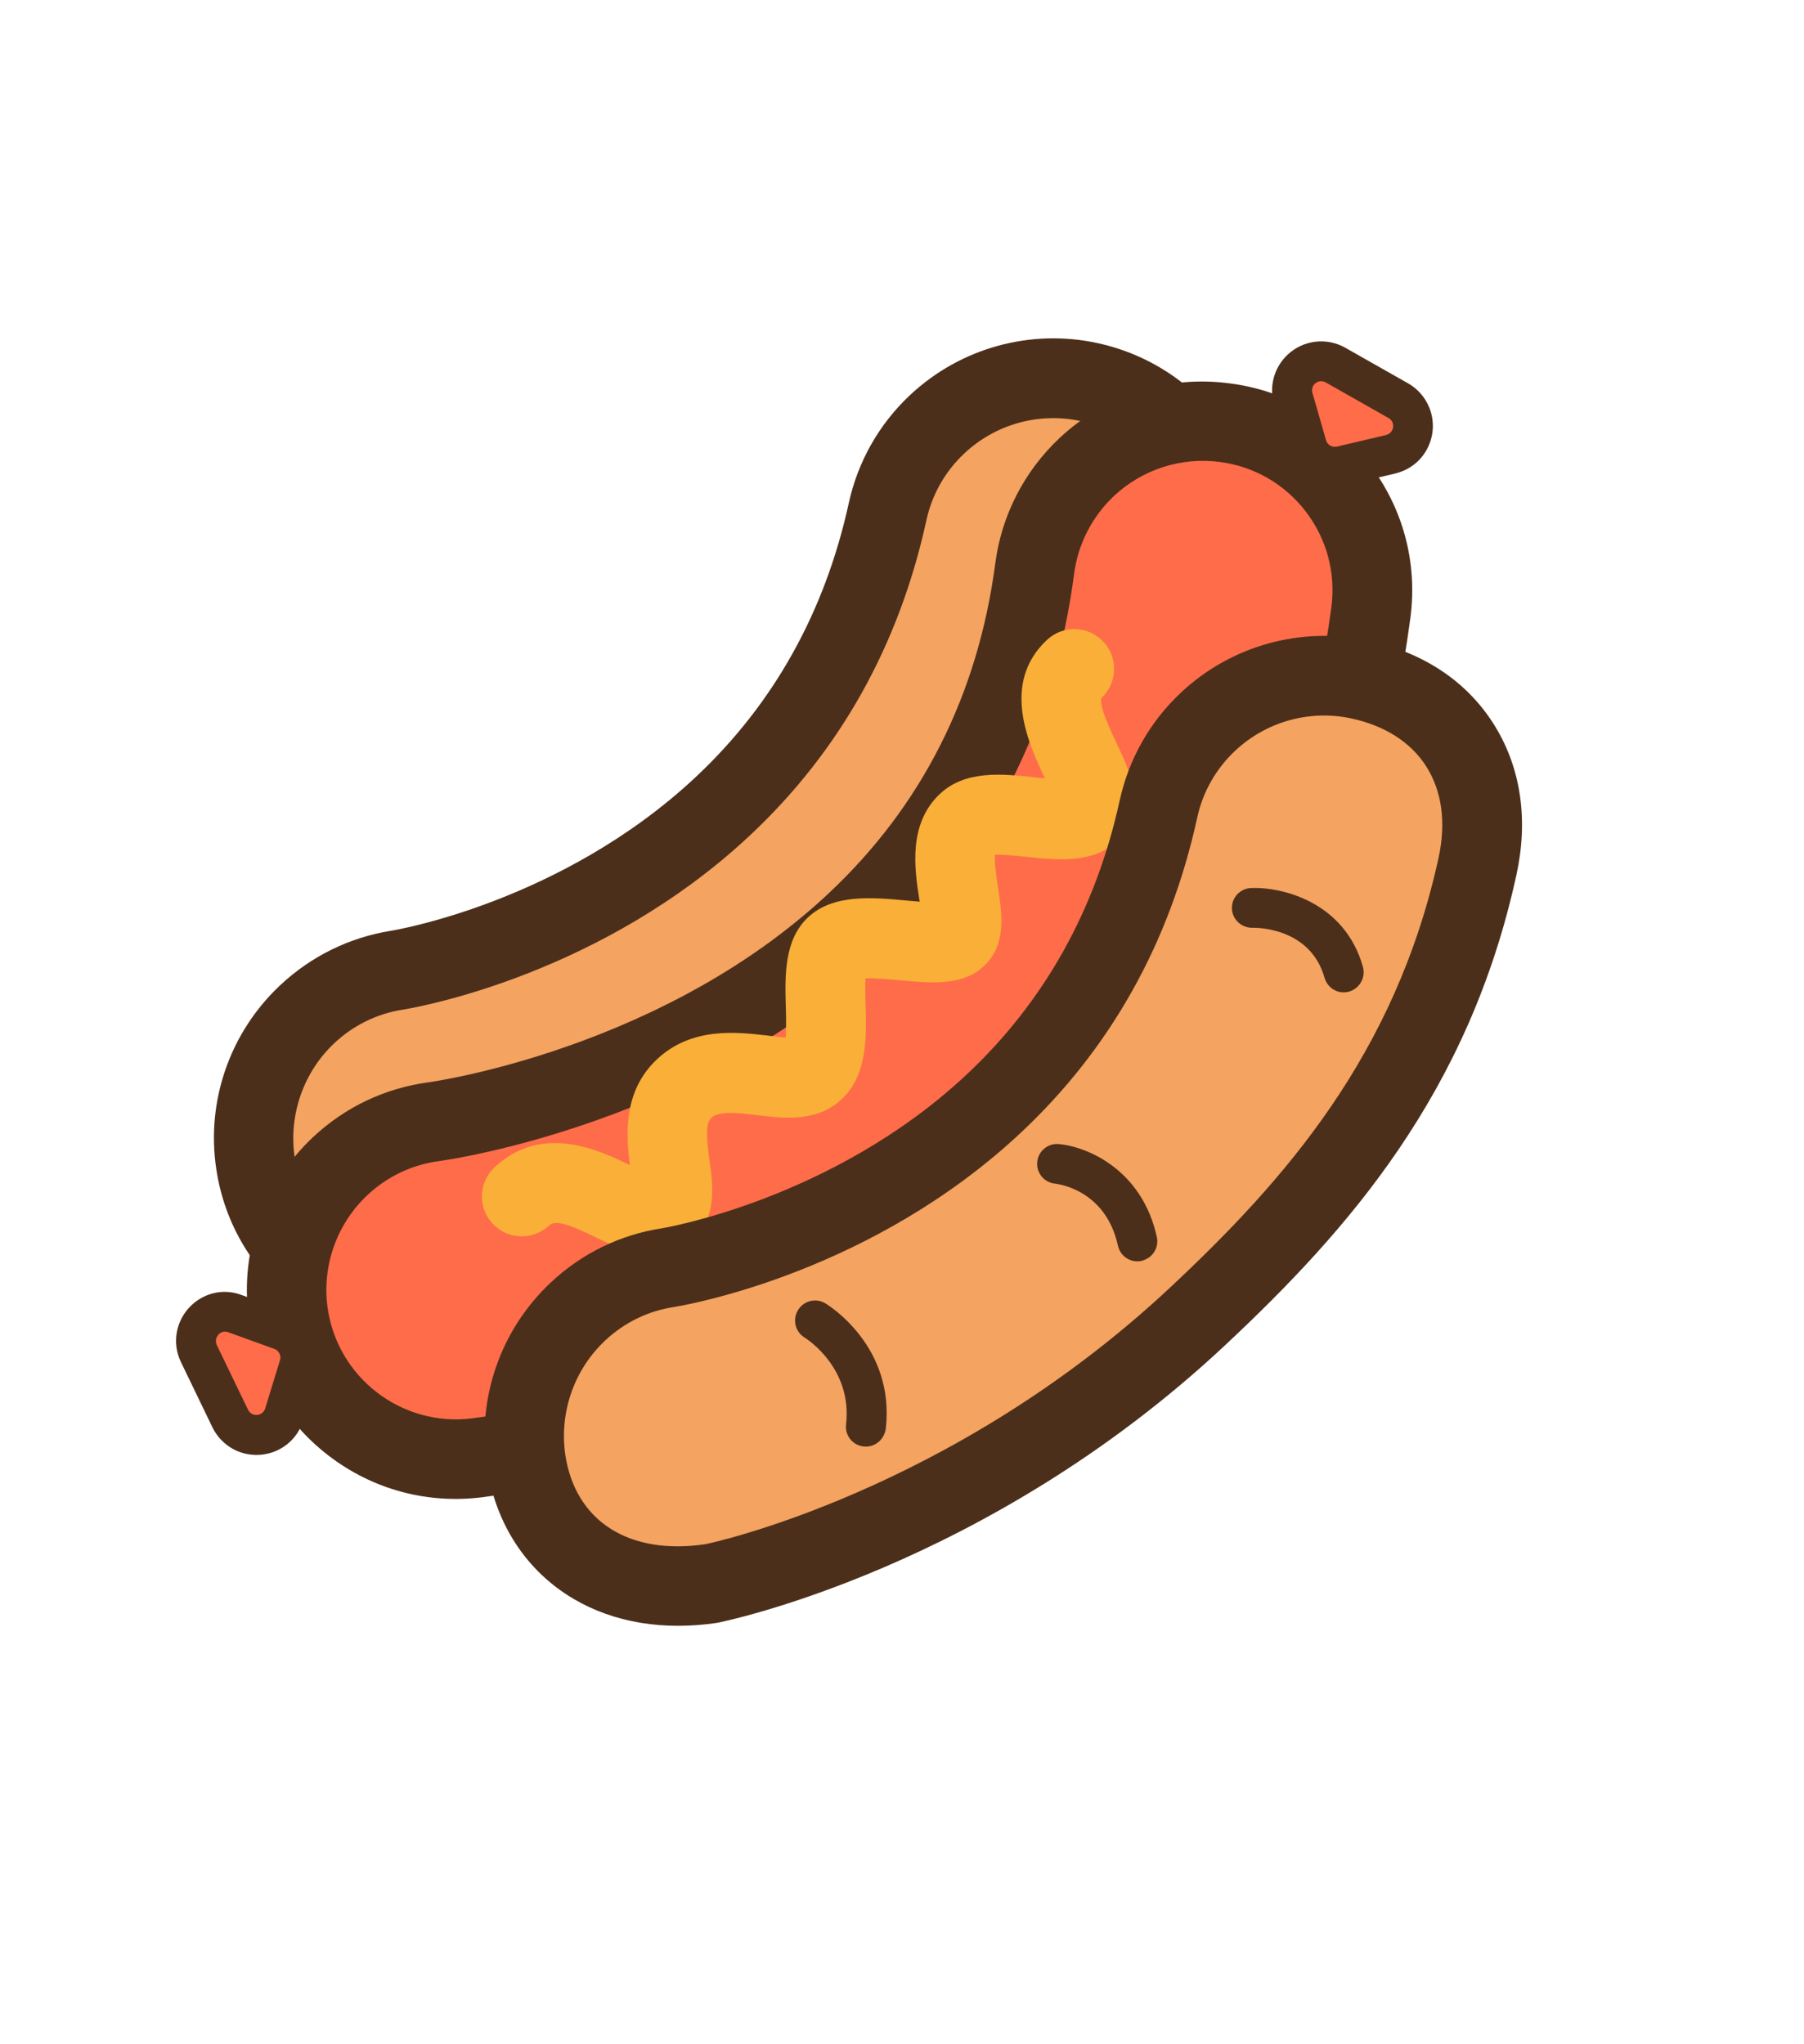 <svg
  width="45"
  height="51"
  viewBox="0 0 51 51"
  fill="none"
  xmlns="http://www.w3.org/2000/svg"
>
<g clip-path="url(#clip0_1_14628)">
<path
      d="M27.058 26.356C20.886 32.135 13.493 33.382 12.672 33.507C11.407 33.694 10.143 33.385 9.116 32.624C8.088 31.863 7.412 30.748 7.226 29.484C6.991 27.927 7.54 26.349 8.691 25.271C9.398 24.609 10.277 24.185 11.238 24.034C11.44 24.002 16.414 23.168 20.439 19.399C22.81 17.18 24.379 14.376 25.102 11.069C25.311 10.116 25.793 9.26 26.505 8.593C27.656 7.515 29.263 7.068 30.801 7.405C32.051 7.673 33.118 8.421 33.81 9.497C34.502 10.573 34.731 11.858 34.456 13.104C33.308 18.376 30.82 22.834 27.058 26.356Z"
      fill="#F4A360"
    />
<path
      d="M27.824 27.175C21.644 32.961 14.257 34.394 12.839 34.623C11.28 34.856 9.72 34.468 8.449 33.53C7.175 32.59 6.346 31.213 6.114 29.652C5.824 27.73 6.501 25.787 7.924 24.454C8.795 23.638 9.875 23.107 11.047 22.918C11.085 22.913 15.853 22.143 19.666 18.573C21.864 16.515 23.321 13.908 23.996 10.822C24.253 9.646 24.853 8.59 25.731 7.767C27.155 6.434 29.139 5.887 31.037 6.303C32.582 6.642 33.903 7.56 34.753 8.888C35.605 10.218 35.89 11.801 35.554 13.344C34.355 18.842 31.754 23.495 27.824 27.175ZM9.457 26.09C8.58 26.912 8.158 28.117 8.329 29.314C8.626 31.314 10.496 32.696 12.497 32.396C12.809 32.35 20.222 31.213 26.284 25.538C29.87 22.18 32.249 17.918 33.354 12.868C33.564 11.914 33.389 10.933 32.861 10.109C32.333 9.284 31.513 8.715 30.555 8.506C29.377 8.25 28.148 8.59 27.266 9.416C26.72 9.927 26.348 10.582 26.19 11.309C25.418 14.845 23.739 17.844 21.201 20.221C17.044 24.113 11.965 25.052 11.399 25.146C10.673 25.256 9.999 25.582 9.457 26.09Z"
      fill="#4C2F1B"
    />
<path
      d="M30.713 29.627C25.28 34.714 18.265 37.189 13.508 37.813C12.24 37.98 10.985 37.642 9.969 36.861C8.954 36.081 8.306 34.956 8.143 33.684C7.946 32.16 8.497 30.617 9.62 29.565C10.352 28.88 11.265 28.445 12.261 28.315C12.339 28.302 14.319 28.029 16.892 27.067C19.77 25.991 22.225 24.518 24.184 22.684C27.022 20.027 28.73 16.658 29.254 12.675C29.399 11.58 29.921 10.559 30.729 9.803C31.78 8.818 33.205 8.361 34.632 8.547C35.896 8.712 37.029 9.36 37.808 10.377C38.588 11.394 38.922 12.648 38.759 13.917C37.937 20.114 35.231 25.398 30.713 29.627Z"
      fill="#FF6C4A"
    />
<path
      d="M31.488 30.454C25.866 35.718 18.591 38.284 13.657 38.931C12.089 39.135 10.536 38.717 9.285 37.754C8.037 36.795 7.236 35.401 7.029 33.831C6.782 31.95 7.465 30.049 8.854 28.748C9.759 27.901 10.885 27.366 12.109 27.203C12.125 27.2 14.021 26.942 16.501 26.018C19.243 24.993 21.57 23.596 23.418 21.867C26.058 19.394 27.646 16.254 28.137 12.532C28.311 11.179 28.958 9.918 29.959 8.981C31.261 7.762 33.018 7.201 34.779 7.442C36.341 7.644 37.732 8.447 38.699 9.702C39.663 10.953 40.08 12.506 39.872 14.073C39.02 20.532 36.199 26.043 31.488 30.454ZM10.39 30.388C9.53 31.194 9.106 32.371 9.256 33.538C9.517 35.544 11.359 36.962 13.363 36.701C17.947 36.101 24.71 33.713 29.948 28.81C34.271 24.762 36.859 19.702 37.638 13.77C37.766 12.8 37.509 11.839 36.914 11.063C36.318 10.286 35.455 9.788 34.483 9.661C33.386 9.52 32.297 9.871 31.495 10.622C30.876 11.202 30.475 11.984 30.366 12.825C29.809 17.072 27.988 20.666 24.953 23.507C22.886 25.442 20.307 26.995 17.286 28.122C14.528 29.15 12.435 29.427 12.414 29.429C11.652 29.53 10.952 29.862 10.39 30.388Z"
      fill="#4C2F1B"
    />
<path
      d="M19.581 31.686C18.709 32.502 17.608 31.958 16.876 31.602C16.11 31.224 15.709 31.076 15.521 31.252C15.065 31.678 14.354 31.655 13.927 31.2C13.501 30.745 13.525 30.033 13.98 29.606C15.312 28.36 16.909 29.105 17.809 29.545C17.701 28.724 17.596 27.466 18.575 26.549C19.562 25.624 20.843 25.782 21.692 25.879C21.846 25.9 22.05 25.926 22.209 25.935C22.232 25.688 22.222 25.308 22.215 25.06C22.19 24.176 22.166 23.173 22.845 22.536C23.553 21.874 24.65 21.971 25.619 22.061C25.734 22.072 25.865 22.084 26.001 22.093C25.998 22.065 25.995 22.046 25.988 22.022C25.857 21.178 25.664 19.897 26.575 19.044C27.291 18.374 28.325 18.477 29.236 18.577C29.325 18.584 29.433 18.595 29.541 18.606C29.533 18.598 29.534 18.59 29.53 18.586C29.092 17.654 28.278 15.928 29.598 14.693C30.053 14.266 30.765 14.289 31.192 14.744C31.618 15.2 31.594 15.912 31.138 16.338C31.065 16.557 31.405 17.28 31.572 17.626C31.955 18.436 32.48 19.549 31.604 20.369C30.904 21.024 29.893 20.922 29.002 20.826C28.751 20.799 28.361 20.759 28.128 20.767C28.109 21.003 28.176 21.435 28.214 21.692C28.331 22.451 28.462 23.311 27.814 23.917C27.21 24.482 26.338 24.399 25.412 24.315C25.141 24.291 24.739 24.254 24.468 24.262C24.453 24.486 24.466 24.796 24.47 25.009C24.497 25.943 24.52 27.001 23.792 27.682C23.097 28.334 22.167 28.222 21.415 28.132C20.882 28.068 20.331 28 20.111 28.206C19.935 28.37 19.979 28.802 20.056 29.397C20.157 30.074 20.284 31.027 19.581 31.686Z"
      fill="#F9AF38"
    />
<path
      d="M33.866 33.812C28.121 39.19 21.468 41.162 20.129 41.367C18.864 41.554 17.712 41.373 16.8 40.84C15.759 40.233 15.078 39.185 14.885 37.889C14.65 36.333 15.198 34.755 16.35 33.677C17.057 33.014 17.935 32.59 18.897 32.438C19.099 32.406 24.073 31.573 28.099 27.803C30.469 25.584 32.038 22.781 32.761 19.474C32.971 18.52 33.453 17.664 34.164 16.998C35.316 15.92 36.922 15.472 38.46 15.809C39.733 16.086 40.722 16.75 41.317 17.722C41.893 18.666 42.055 19.833 41.778 21.098C40.488 26.967 37.216 30.675 33.866 33.812Z"
      fill="#F4A360"
    />
<path
      d="M34.632 34.638C27.852 40.986 20.356 42.469 20.281 42.484C18.77 42.711 17.364 42.481 16.226 41.814C14.882 41.025 14.008 39.691 13.765 38.057C13.475 36.135 14.152 34.191 15.575 32.858C16.45 32.039 17.532 31.511 18.703 31.331C18.745 31.325 23.539 30.529 27.323 26.986C29.522 24.927 30.978 22.32 31.654 19.235C31.911 18.058 32.511 17.002 33.389 16.18C34.812 14.847 36.796 14.3 38.695 14.716C40.275 15.059 41.511 15.897 42.269 17.14C43.002 18.34 43.209 19.794 42.869 21.342C41.525 27.508 38.116 31.376 34.632 34.638ZM17.112 34.499C16.233 35.321 15.81 36.528 15.98 37.726C16.262 39.614 17.784 40.584 19.95 40.26C20.015 40.249 26.879 38.81 33.088 32.997C36.304 29.986 39.448 26.432 40.667 20.863C40.887 19.864 40.766 18.965 40.317 18.264C39.882 17.586 39.154 17.12 38.21 16.915C37.032 16.659 35.803 16.999 34.921 17.825C34.376 18.335 34.004 18.99 33.846 19.718C33.073 23.254 31.394 26.253 28.856 28.63C24.696 32.524 19.62 33.461 19.055 33.555C18.328 33.664 17.654 33.991 17.112 34.499Z"
      fill="#4C2F1B"
    />
<path
      d="M24.86 37.35C24.744 37.458 24.583 37.519 24.413 37.498C24.105 37.465 23.881 37.186 23.919 36.874C24.1 35.272 22.799 34.452 22.746 34.419C22.48 34.255 22.399 33.912 22.559 33.643C22.723 33.377 23.063 33.291 23.332 33.451C23.415 33.5 25.309 34.665 25.041 37C25.018 37.142 24.956 37.26 24.86 37.35ZM32.54 32.108C32.468 32.175 32.378 32.222 32.276 32.25C31.971 32.318 31.672 32.126 31.605 31.822C31.252 30.203 29.847 30.072 29.835 30.068C29.527 30.042 29.296 29.771 29.322 29.462C29.347 29.153 29.618 28.922 29.927 28.948C30.699 29.012 32.282 29.644 32.705 31.579C32.748 31.777 32.68 31.977 32.54 32.108Z"
      fill="#4C2F1B"
    />
<path
      d="M38.371 24.505C38.307 24.565 38.228 24.609 38.142 24.637C37.841 24.724 37.533 24.548 37.446 24.247C37.037 22.801 35.475 22.831 35.409 22.833C35.099 22.838 34.84 22.601 34.827 22.291C34.814 21.981 35.059 21.721 35.369 21.708C36.238 21.674 38.013 22.096 38.532 23.941C38.588 24.152 38.519 24.367 38.371 24.505Z"
      fill="#4C2F1B"
    />
<path
      d="M39.689 9.246C39.586 9.343 39.455 9.413 39.315 9.447L37.925 9.774C37.499 9.872 37.07 9.622 36.949 9.204L36.564 7.87C36.477 7.57 36.565 7.255 36.793 7.041C37.057 6.794 37.446 6.745 37.757 6.925L39.532 7.932C39.761 8.063 39.912 8.289 39.946 8.549C39.975 8.806 39.881 9.067 39.689 9.246Z"
      fill="#FF6C4A"
    />
<path
      d="M37.174 7.449C37.25 7.378 37.367 7.351 37.477 7.412L39.252 8.418C39.416 8.513 39.424 8.722 39.304 8.835C39.272 8.864 39.233 8.886 39.186 8.9L37.797 9.227C37.66 9.258 37.527 9.18 37.489 9.051L37.104 7.71C37.076 7.608 37.106 7.513 37.174 7.449ZM36.404 6.626C36.02 6.986 35.874 7.519 36.016 8.023L36.402 9.356C36.607 10.063 37.332 10.486 38.05 10.316L39.44 9.989C39.678 9.931 39.895 9.818 40.071 9.653C40.391 9.353 40.553 8.909 40.497 8.474C40.446 8.043 40.184 7.651 39.804 7.437L38.028 6.43C37.504 6.135 36.848 6.211 36.404 6.626Z"
      fill="#4C2F1B"
    />
<path
      d="M7.813 36.947C7.622 37.126 7.356 37.203 7.098 37.152C6.84 37.101 6.629 36.939 6.509 36.699L5.621 34.861C5.466 34.535 5.536 34.154 5.804 33.903C6.032 33.69 6.352 33.622 6.646 33.729L7.952 34.201C8.361 34.35 8.582 34.795 8.456 35.213L8.039 36.578C7.995 36.724 7.918 36.849 7.813 36.947Z"
      fill="#FF6C4A"
    />
<path
      d="M6.189 34.322C6.257 34.259 6.351 34.231 6.454 34.269L7.759 34.741C7.885 34.788 7.958 34.93 7.915 35.06L7.497 36.425C7.48 36.471 7.456 36.509 7.424 36.539C7.304 36.651 7.095 36.628 7.012 36.459L6.125 34.622C6.078 34.509 6.113 34.394 6.189 34.322ZM5.419 33.5C4.975 33.915 4.849 34.566 5.117 35.116L6.004 36.954C6.196 37.351 6.566 37.635 6.994 37.714C7.429 37.795 7.878 37.666 8.198 37.366C8.374 37.202 8.505 36.989 8.575 36.759L8.992 35.394C9.209 34.688 8.836 33.936 8.139 33.689L6.834 33.217C6.344 33.03 5.803 33.14 5.419 33.5Z"
      fill="#4C2F1B"
    />
</g>
<defs>
<clipPath id="clip0_1_14628">
<rect
        width="44.973"
        height="25.699"
        fill="white"
        transform="translate(0.611 31.286) rotate(-43.114)"
      />
</clipPath>
</defs>
</svg>
